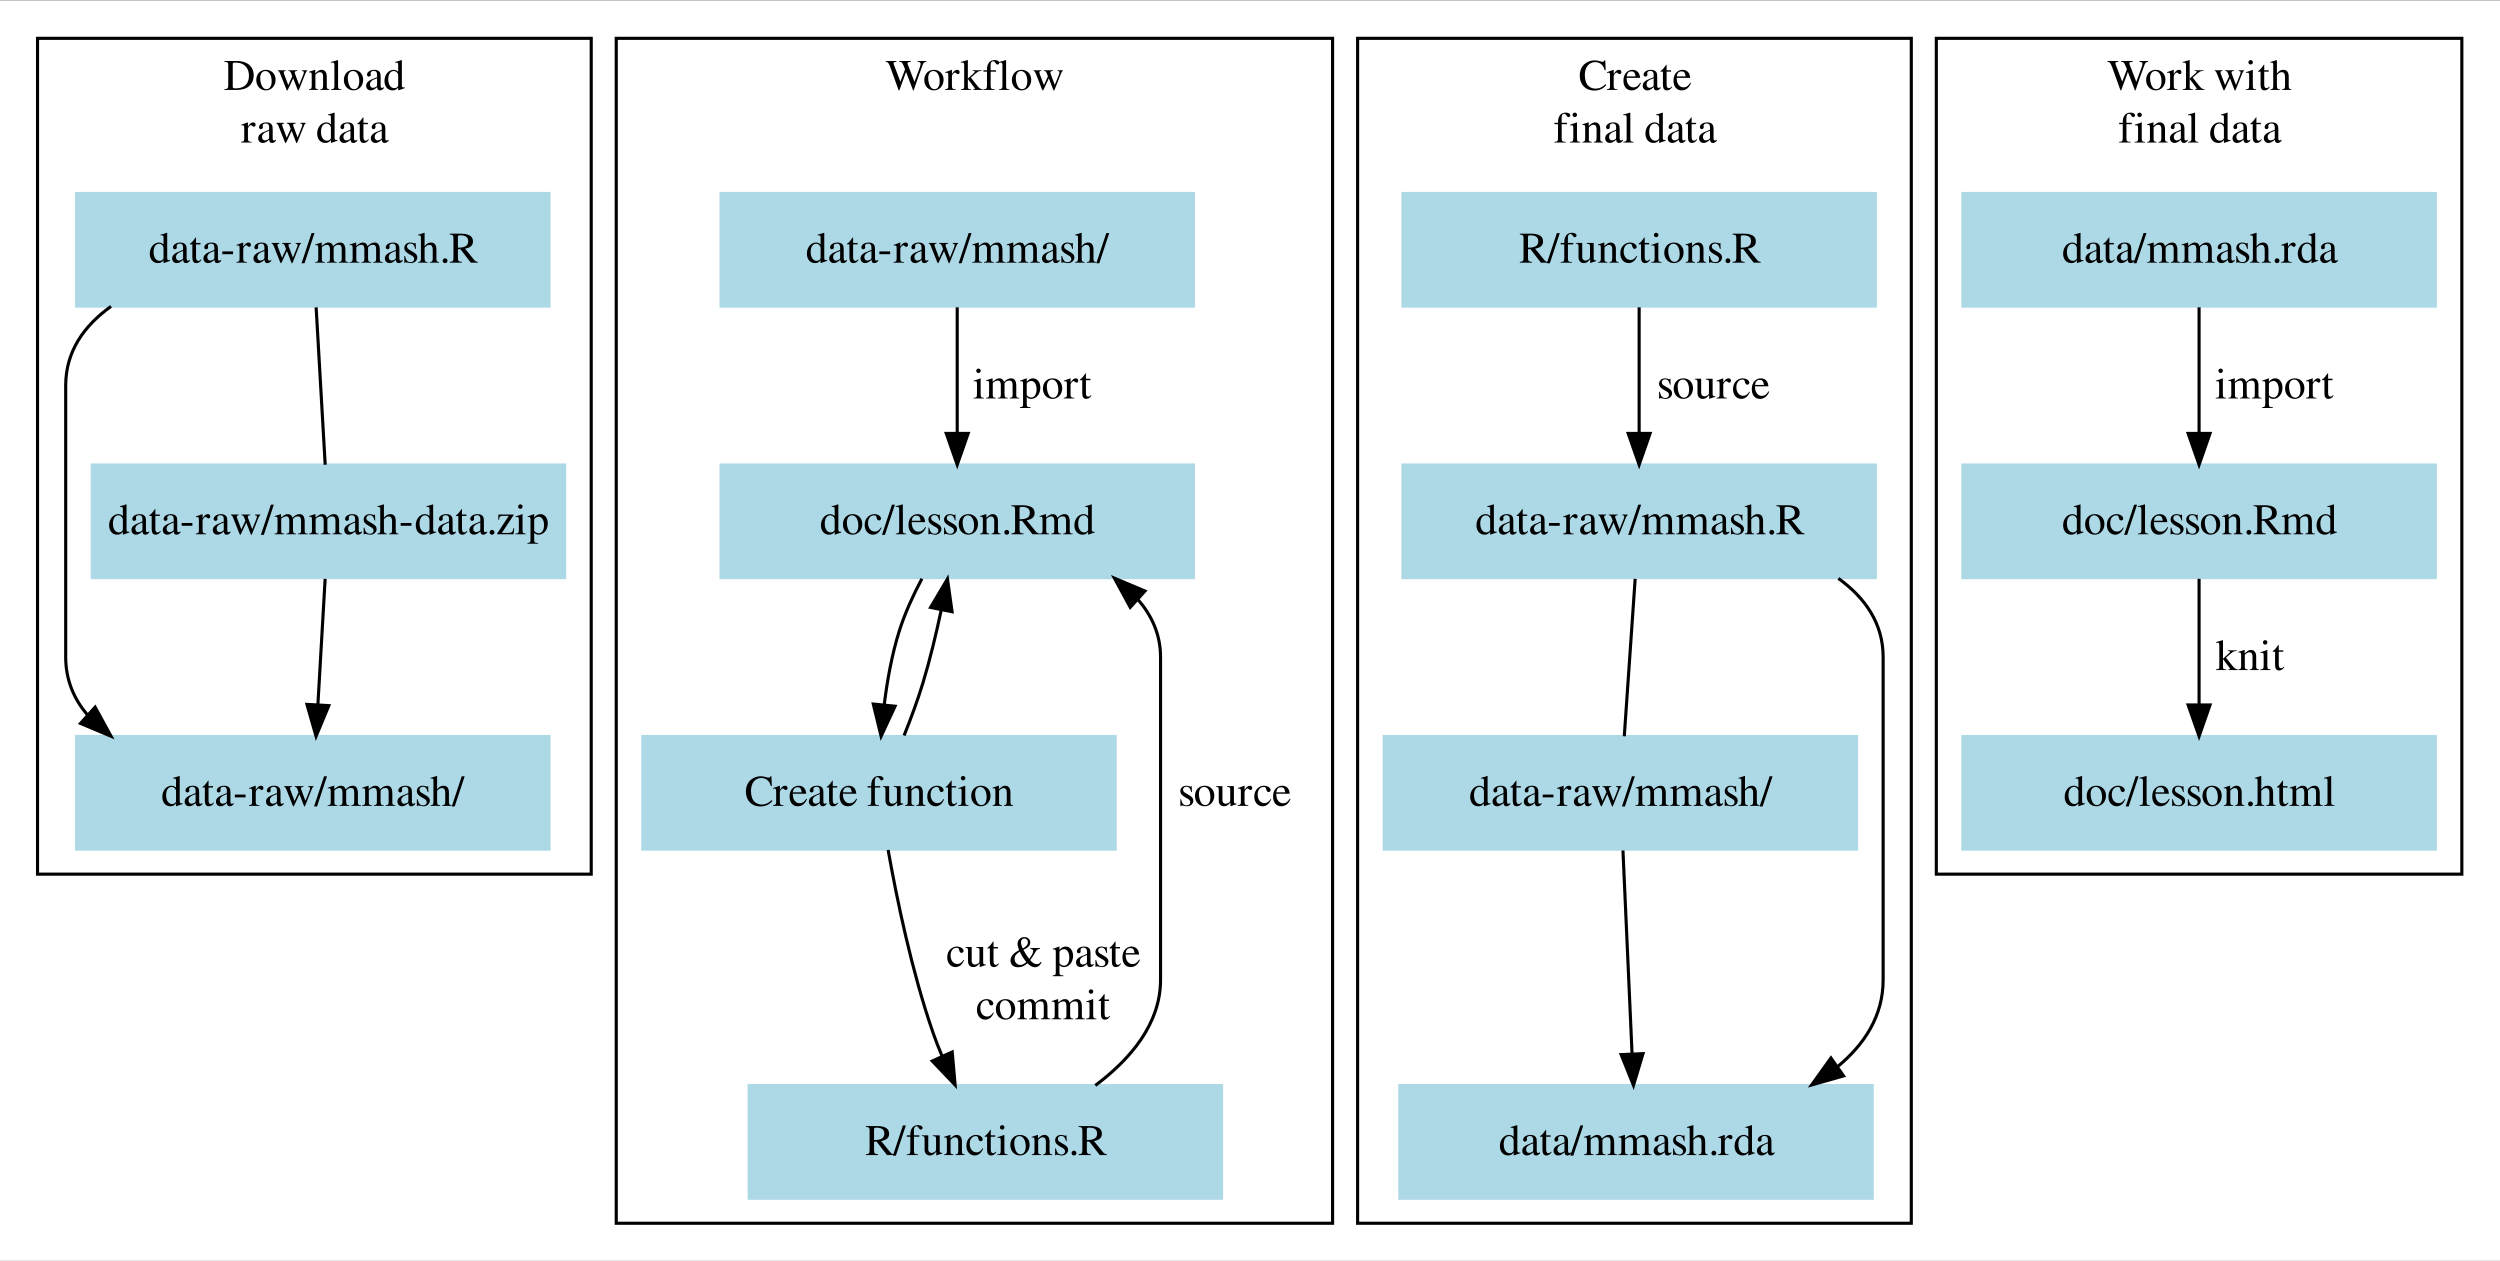 <?xml version="1.0" encoding="UTF-8"?>
<svg xmlns="http://www.w3.org/2000/svg" xmlns:xlink="http://www.w3.org/1999/xlink" width="999pt" height="504pt" viewBox="0 0 999 504" version="1.1">
<rect x="0" y="0" width="999" height="504" fill="#808080" stroke="none"/>
<defs>
<g>
<symbol overflow="visible" id="glyph0-0">
<path style="stroke:none;" d=""/>
</symbol>
<symbol overflow="visible" id="glyph0-1">
<path style="stroke:none;" d="M 0.281 0 L 5.25 0 C 7.281 0 9.125 -0.578 10.203 -1.562 C 11.344 -2.594 11.984 -4.141 11.984 -5.844 C 11.984 -7.422 11.484 -8.781 10.5 -9.75 C 9.312 -10.953 7.406 -11.578 5 -11.578 L 0.281 -11.578 L 0.281 -11.25 C 1.656 -11.125 1.797 -10.984 1.812 -9.672 L 1.812 -1.906 C 1.797 -0.625 1.594 -0.422 0.281 -0.328 Z M 3.609 -10.25 C 3.609 -10.797 3.781 -10.938 4.516 -10.938 C 6.031 -10.938 7.156 -10.656 8 -10.062 C 9.359 -9.125 10.078 -7.609 10.078 -5.719 C 10.078 -3.656 9.359 -2.188 7.938 -1.359 C 7.047 -0.859 6.031 -0.641 4.516 -0.641 C 3.812 -0.641 3.609 -0.812 3.609 -1.359 Z M 3.609 -10.25 "/>
</symbol>
<symbol overflow="visible" id="glyph0-2">
<path style="stroke:none;" d="M 4.375 -8.047 C 2.078 -8.047 0.5 -6.375 0.5 -3.953 C 0.5 -1.578 2.141 0.172 4.344 0.172 C 6.547 0.172 8.219 -1.656 8.219 -4.094 C 8.219 -6.406 6.609 -8.047 4.375 -8.047 Z M 4.141 -7.562 C 5.625 -7.562 6.656 -5.875 6.656 -3.484 C 6.656 -1.484 5.859 -0.312 4.547 -0.312 C 3.875 -0.312 3.219 -0.734 2.859 -1.438 C 2.359 -2.344 2.078 -3.562 2.078 -4.812 C 2.078 -6.469 2.891 -7.562 4.141 -7.562 Z M 4.141 -7.562 "/>
</symbol>
<symbol overflow="visible" id="glyph0-3">
<path style="stroke:none;" d="M 10 -7.875 L 10 -7.609 C 10.594 -7.484 10.766 -7.375 10.766 -7.062 C 10.766 -6.812 10.656 -6.391 10.469 -5.922 L 8.891 -2.031 L 7.422 -5.953 C 7.125 -6.75 7.125 -6.75 7.125 -6.984 C 7.125 -7.375 7.312 -7.484 8.141 -7.609 L 8.141 -7.875 L 4.578 -7.875 L 4.578 -7.609 C 5.234 -7.547 5.438 -7.328 5.797 -6.406 C 5.875 -6.156 6.031 -5.719 6.141 -5.422 L 4.547 -1.938 L 2.812 -6.516 C 2.75 -6.688 2.719 -6.859 2.719 -7.031 C 2.719 -7.406 2.906 -7.547 3.516 -7.609 L 3.516 -7.875 L 0.375 -7.875 L 0.375 -7.609 C 0.766 -7.578 0.906 -7.406 1.297 -6.516 L 3.656 -0.531 C 3.875 0.016 4 0.25 4.109 0.25 C 4.203 0.25 4.344 0.031 4.547 -0.438 L 6.516 -4.641 L 8.109 -0.5 C 8.359 0.156 8.406 0.25 8.516 0.25 C 8.641 0.25 8.734 0.094 9.016 -0.609 L 11.422 -6.672 C 11.75 -7.406 11.797 -7.484 12.141 -7.609 L 12.141 -7.875 Z M 10 -7.875 "/>
</symbol>
<symbol overflow="visible" id="glyph0-4">
<path style="stroke:none;" d="M 0.312 0 L 4.031 0 L 4.031 -0.266 C 3.156 -0.312 2.875 -0.547 2.875 -1.172 L 2.875 -6.094 C 3.703 -6.875 4.094 -7.094 4.672 -7.094 C 5.531 -7.094 5.953 -6.547 5.953 -5.391 L 5.953 -1.734 C 5.922 -0.594 5.703 -0.312 4.844 -0.266 L 4.844 0 L 8.484 0 L 8.484 -0.266 C 7.625 -0.344 7.438 -0.562 7.422 -1.422 L 7.422 -5.422 C 7.422 -7.062 6.656 -8.047 5.359 -8.047 C 4.547 -8.047 4 -7.75 2.812 -6.625 L 2.812 -8.016 L 2.688 -8.047 C 1.781 -7.719 1.188 -7.531 0.281 -7.266 L 0.281 -6.969 C 0.406 -7.016 0.562 -7.031 0.75 -7.031 C 1.25 -7.031 1.406 -6.766 1.406 -5.922 L 1.406 -1.578 C 1.375 -0.547 1.188 -0.312 0.312 -0.266 Z M 0.312 0 "/>
</symbol>
<symbol overflow="visible" id="glyph0-5">
<path style="stroke:none;" d="M 0.375 0 L 4.5 0 L 4.5 -0.266 C 3.391 -0.312 3.203 -0.484 3.188 -1.469 L 3.188 -11.922 L 3.109 -11.953 C 2.219 -11.672 1.578 -11.484 0.328 -11.188 L 0.328 -10.906 L 0.438 -10.906 C 0.625 -10.922 0.844 -10.938 0.984 -10.938 C 1.547 -10.938 1.719 -10.688 1.719 -9.875 L 1.719 -1.516 C 1.703 -0.578 1.453 -0.328 0.375 -0.266 Z M 0.375 0 "/>
</symbol>
<symbol overflow="visible" id="glyph0-6">
<path style="stroke:none;" d="M 7.734 -1.156 C 7.438 -0.906 7.234 -0.828 6.969 -0.828 C 6.562 -0.828 6.438 -1.062 6.438 -1.844 L 6.438 -5.25 C 6.438 -6.156 6.359 -6.672 6.094 -7.094 C 5.703 -7.719 4.953 -8.047 3.922 -8.047 C 2.281 -8.047 0.984 -7.188 0.984 -6.094 C 0.984 -5.688 1.312 -5.344 1.734 -5.344 C 2.156 -5.344 2.516 -5.688 2.516 -6.078 C 2.516 -6.141 2.5 -6.234 2.484 -6.359 C 2.453 -6.516 2.438 -6.656 2.438 -6.766 C 2.438 -7.25 3 -7.625 3.688 -7.625 C 4.547 -7.625 5.016 -7.125 5.016 -6.172 L 5.016 -5.109 C 2.344 -4.047 2.031 -3.891 1.281 -3.219 C 0.891 -2.875 0.641 -2.281 0.641 -1.703 C 0.641 -0.594 1.422 0.172 2.484 0.172 C 3.25 0.172 3.969 -0.188 5.047 -1.109 C 5.125 -0.172 5.438 0.172 6.156 0.172 C 6.75 0.172 7.125 -0.031 7.734 -0.703 Z M 5.016 -2.156 C 5.016 -1.625 4.938 -1.438 4.562 -1.219 C 4.125 -0.984 3.656 -0.844 3.297 -0.844 C 2.672 -0.844 2.188 -1.438 2.188 -2.188 L 2.188 -2.25 C 2.203 -3.312 2.969 -3.969 5.016 -4.688 Z M 5.016 -2.156 "/>
</symbol>
<symbol overflow="visible" id="glyph0-7">
<path style="stroke:none;" d="M 8.594 -1.016 C 8.359 -1 8.266 -1 8.188 -1 C 7.578 -1 7.422 -1.188 7.422 -2 L 7.422 -11.922 L 7.328 -11.953 C 6.516 -11.672 5.922 -11.484 4.766 -11.188 L 4.766 -10.906 C 4.906 -10.922 4.984 -10.922 5.141 -10.922 C 5.797 -10.922 5.953 -10.75 5.953 -10.031 L 5.953 -7.297 C 5.281 -7.859 4.812 -8.047 4.109 -8.047 C 2.094 -8.047 0.469 -6.078 0.469 -3.594 C 0.469 -1.344 1.766 0.172 3.703 0.172 C 4.688 0.172 5.359 -0.172 5.953 -1 L 5.953 0.125 L 6.016 0.172 L 8.594 -0.734 Z M 5.953 -1.781 C 5.953 -1.656 5.828 -1.453 5.656 -1.266 C 5.359 -0.906 4.906 -0.734 4.391 -0.734 C 2.922 -0.734 1.984 -2.141 1.984 -4.312 C 1.984 -6.266 2.828 -7.562 4.172 -7.562 C 5.109 -7.562 5.953 -6.734 5.953 -5.812 Z M 5.953 -1.781 "/>
</symbol>
<symbol overflow="visible" id="glyph0-8">
<path style="stroke:none;" d="M 0.094 0 L 4.281 0 L 4.281 -0.266 C 3.109 -0.297 2.828 -0.547 2.797 -1.578 L 2.797 -5.516 C 2.797 -6.078 3.531 -6.953 4.031 -6.953 C 4.125 -6.953 4.281 -6.859 4.484 -6.688 C 4.75 -6.422 4.953 -6.328 5.188 -6.328 C 5.594 -6.328 5.859 -6.625 5.859 -7.125 C 5.859 -7.703 5.5 -8.047 4.906 -8.047 C 4.172 -8.047 3.672 -7.672 2.797 -6.406 L 2.797 -8.016 L 2.719 -8.047 C 1.734 -7.672 1.109 -7.422 0.125 -7.109 L 0.125 -6.828 C 0.375 -6.875 0.531 -6.891 0.734 -6.891 C 1.172 -6.891 1.328 -6.609 1.328 -5.844 L 1.328 -1.469 C 1.297 -0.562 1.188 -0.453 0.094 -0.266 Z M 0.094 0 "/>
</symbol>
<symbol overflow="visible" id="glyph0-9">
<path style="stroke:none;" d=""/>
</symbol>
<symbol overflow="visible" id="glyph0-10">
<path style="stroke:none;" d="M 4.469 -7.875 L 2.688 -7.875 L 2.688 -9.906 C 2.688 -10.078 2.656 -10.125 2.578 -10.125 C 1.562 -8.656 1.031 -8.062 0.531 -7.766 C 0.328 -7.641 0.234 -7.547 0.234 -7.438 C 0.234 -7.391 0.25 -7.344 0.297 -7.312 L 1.219 -7.312 L 1.219 -2.047 C 1.219 -0.578 1.75 0.172 2.781 0.172 C 3.641 0.172 4.312 -0.25 4.875 -1.156 L 4.656 -1.344 C 4.266 -0.891 3.984 -0.734 3.609 -0.734 C 2.953 -0.734 2.688 -1.203 2.688 -2.312 L 2.688 -7.312 L 4.469 -7.312 Z M 4.469 -7.875 "/>
</symbol>
<symbol overflow="visible" id="glyph0-11">
<path style="stroke:none;" d="M 16.312 -11.578 L 12.844 -11.578 L 12.844 -11.25 C 13.734 -11.172 14.047 -10.969 14.047 -10.5 C 14.047 -10.156 13.953 -9.672 13.766 -9.188 L 11.578 -3.25 L 9.281 -9.219 C 9.156 -9.531 9.094 -9.672 9.062 -9.75 C 8.906 -10.109 8.797 -10.453 8.797 -10.641 C 8.797 -11.062 9.203 -11.234 10.156 -11.25 L 10.156 -11.578 L 5.484 -11.578 L 5.484 -11.25 C 6.469 -11.234 6.656 -11.078 7.25 -9.672 L 7.828 -8.25 L 5.953 -3.312 L 3.438 -9.891 C 3.312 -10.203 3.234 -10.5 3.234 -10.688 C 3.234 -11.078 3.484 -11.188 4.375 -11.25 L 4.375 -11.578 L 0.094 -11.578 L 0.094 -11.25 C 0.984 -11.172 1.25 -10.844 1.891 -9.203 L 5.266 0.188 L 5.531 0.188 L 8.219 -7.203 L 11.031 0.188 L 11.281 0.188 C 12.797 -4.391 12.922 -4.766 14.859 -10.016 C 15.188 -10.922 15.375 -11.078 16.312 -11.25 Z M 16.312 -11.578 "/>
</symbol>
<symbol overflow="visible" id="glyph0-12">
<path style="stroke:none;" d="M 0.125 0 L 4.219 0 L 4.219 -0.266 L 3.875 -0.281 C 3.125 -0.328 2.922 -0.531 2.906 -1.172 L 2.906 -4.391 L 5.359 -1.125 C 5.422 -1.031 5.484 -0.938 5.531 -0.891 C 5.672 -0.719 5.719 -0.609 5.719 -0.531 C 5.719 -0.375 5.562 -0.266 5.359 -0.266 L 5.016 -0.266 L 5.016 0 L 8.844 0 L 8.844 -0.266 C 8.062 -0.312 7.531 -0.641 6.797 -1.547 L 4.109 -4.938 L 4.625 -5.406 C 6.812 -7.375 7.281 -7.641 8.406 -7.609 L 8.406 -7.875 L 4.828 -7.875 L 4.828 -7.625 C 5.516 -7.609 5.703 -7.547 5.703 -7.312 C 5.703 -7.156 5.547 -6.938 5.297 -6.703 L 2.906 -4.562 L 2.906 -11.922 L 2.828 -11.953 C 2.156 -11.75 1.641 -11.578 0.641 -11.328 L 0.125 -11.188 L 0.125 -10.906 C 0.344 -10.922 0.5 -10.938 0.688 -10.938 C 1.281 -10.938 1.438 -10.703 1.438 -9.875 L 1.438 -1.438 C 1.422 -0.5 1.359 -0.453 0.125 -0.266 Z M 0.125 0 "/>
</symbol>
<symbol overflow="visible" id="glyph0-13">
<path style="stroke:none;" d="M 5.406 -7.875 L 3.25 -7.875 L 3.25 -9.906 C 3.25 -10.938 3.594 -11.469 4.25 -11.469 C 4.641 -11.469 4.859 -11.281 5.188 -10.781 C 5.453 -10.328 5.672 -10.156 5.969 -10.156 C 6.391 -10.156 6.703 -10.469 6.703 -10.875 C 6.703 -11.5 5.938 -11.953 4.875 -11.953 C 3.781 -11.953 2.875 -11.484 2.422 -10.688 C 1.953 -9.906 1.812 -9.281 1.797 -7.875 L 0.375 -7.875 L 0.375 -7.312 L 1.797 -7.312 L 1.797 -1.812 C 1.766 -0.5 1.594 -0.312 0.344 -0.266 L 0.344 0 L 4.906 0 L 4.906 -0.266 C 3.469 -0.312 3.266 -0.5 3.266 -1.812 L 3.266 -7.312 L 5.406 -7.312 Z M 5.406 -7.875 "/>
</symbol>
<symbol overflow="visible" id="glyph0-14">
<path style="stroke:none;" d="M 10.844 -7.891 L 10.688 -11.828 L 10.328 -11.828 C 10.219 -11.469 9.938 -11.25 9.594 -11.25 C 9.438 -11.25 9.172 -11.312 8.906 -11.391 C 8.047 -11.688 7.172 -11.828 6.359 -11.828 C 4.922 -11.828 3.469 -11.281 2.375 -10.328 C 1.156 -9.234 0.484 -7.625 0.484 -5.703 C 0.484 -2.141 2.812 0.25 6.297 0.25 C 8.281 0.25 10.031 -0.562 11.078 -1.984 L 10.766 -2.297 C 9.484 -1.047 8.312 -0.531 6.859 -0.531 C 5.75 -0.531 4.781 -0.875 4.031 -1.547 C 3.062 -2.391 2.516 -3.969 2.516 -5.938 C 2.516 -9.094 4.141 -11.125 6.688 -11.125 C 7.688 -11.125 8.594 -10.766 9.297 -10.078 C 9.859 -9.516 10.109 -9.031 10.453 -7.891 Z M 10.844 -7.891 "/>
</symbol>
<symbol overflow="visible" id="glyph0-15">
<path style="stroke:none;" d="M 7.141 -2.875 C 6.297 -1.547 5.547 -1.031 4.422 -1.031 C 3.438 -1.031 2.672 -1.547 2.172 -2.531 C 1.859 -3.203 1.734 -3.766 1.703 -4.844 L 7.094 -4.844 C 6.953 -5.984 6.766 -6.5 6.328 -7.047 C 5.812 -7.688 5 -8.047 4.094 -8.047 C 3.219 -8.047 2.391 -7.734 1.734 -7.141 C 0.906 -6.422 0.438 -5.188 0.438 -3.75 C 0.438 -1.328 1.703 0.172 3.703 0.172 C 5.375 0.172 6.688 -0.859 7.422 -2.75 Z M 1.734 -5.406 C 1.922 -6.766 2.516 -7.422 3.594 -7.422 C 4.656 -7.422 5.078 -6.938 5.297 -5.406 Z M 1.734 -5.406 "/>
</symbol>
<symbol overflow="visible" id="glyph0-16">
<path style="stroke:none;" d="M 0.281 0 L 4.422 0 L 4.422 -0.266 C 3.266 -0.344 3.156 -0.5 3.125 -1.781 L 3.125 -8 L 3.062 -8.047 L 0.344 -7.094 L 0.344 -6.828 L 0.484 -6.844 C 0.703 -6.875 0.906 -6.891 1.078 -6.891 C 1.5 -6.891 1.656 -6.609 1.656 -5.844 L 1.656 -1.781 C 1.625 -0.484 1.469 -0.312 0.281 -0.266 Z M 2.234 -11.953 C 1.766 -11.953 1.359 -11.547 1.359 -11.062 C 1.359 -10.547 1.75 -10.172 2.234 -10.172 C 2.766 -10.172 3.156 -10.547 3.156 -11.062 C 3.156 -11.562 2.75 -11.953 2.234 -11.953 Z M 2.234 -11.953 "/>
</symbol>
<symbol overflow="visible" id="glyph0-17">
<path style="stroke:none;" d="M 8.516 -0.266 C 7.578 -0.422 7.484 -0.547 7.469 -1.781 L 7.469 -5.266 C 7.469 -7.109 6.75 -8.047 5.312 -8.047 C 4.281 -8.047 3.547 -7.625 2.75 -6.578 L 2.75 -11.906 L 2.656 -11.953 C 2.047 -11.75 1.609 -11.609 0.641 -11.328 L 0.172 -11.188 L 0.172 -10.906 C 0.25 -10.922 0.281 -10.922 0.391 -10.922 C 1.141 -10.922 1.281 -10.781 1.281 -10.031 L 1.281 -1.781 C 1.25 -0.531 1.156 -0.391 0.156 -0.266 L 0.156 0 L 3.938 0 L 3.938 -0.266 C 2.922 -0.344 2.781 -0.547 2.75 -1.781 L 2.75 -6 C 3.484 -6.812 4 -7.109 4.703 -7.109 C 5.562 -7.109 6 -6.469 6 -5.25 L 6 -1.781 C 5.969 -0.547 5.812 -0.344 4.812 -0.266 L 4.812 0 L 8.516 0 Z M 8.516 -0.266 "/>
</symbol>
<symbol overflow="visible" id="glyph0-18">
<path style="stroke:none;" d="M 0.688 -4.5 L 0.688 -3.391 L 4.984 -3.391 L 4.984 -4.5 Z M 0.688 -4.5 "/>
</symbol>
<symbol overflow="visible" id="glyph0-19">
<path style="stroke:none;" d="M 5.016 -11.828 L 3.844 -11.828 L -0.156 0.25 L 1.031 0.25 Z M 5.016 -11.828 "/>
</symbol>
<symbol overflow="visible" id="glyph0-20">
<path style="stroke:none;" d="M 0.281 0 L 4.172 0 L 4.172 -0.266 C 3.266 -0.281 3 -0.469 2.969 -1.172 L 2.969 -6.109 C 2.969 -6.141 3.109 -6.312 3.234 -6.438 C 3.672 -6.844 4.422 -7.141 5.047 -7.141 C 5.812 -7.141 6.188 -6.531 6.188 -5.297 L 6.188 -1.5 C 6.156 -0.5 5.984 -0.312 5 -0.266 L 5 0 L 8.922 0 L 8.922 -0.266 C 7.938 -0.266 7.703 -0.547 7.672 -1.656 L 7.672 -6.078 C 8.188 -6.828 8.75 -7.141 9.578 -7.141 C 10.562 -7.141 10.891 -6.672 10.891 -5.219 L 10.891 -1.516 C 10.844 -0.484 10.75 -0.375 9.734 -0.266 L 9.734 0 L 13.562 0 L 13.562 -0.266 L 13.109 -0.297 C 12.547 -0.391 12.359 -0.641 12.359 -1.328 L 12.359 -4.938 C 12.359 -7 11.672 -8.047 10.328 -8.047 C 9.312 -8.047 8.422 -7.594 7.469 -6.578 C 7.156 -7.578 6.562 -8.047 5.625 -8.047 C 4.828 -8.047 4.359 -7.828 2.906 -6.703 L 2.906 -8.016 L 2.781 -8.047 C 1.859 -7.719 1.266 -7.531 0.328 -7.266 L 0.328 -6.969 C 0.547 -7.016 0.703 -7.031 0.891 -7.031 C 1.344 -7.031 1.5 -6.75 1.5 -5.922 L 1.5 -1.484 C 1.469 -0.5 1.25 -0.266 0.281 -0.266 Z M 0.281 0 "/>
</symbol>
<symbol overflow="visible" id="glyph0-21">
<path style="stroke:none;" d="M 5.516 -5.5 L 5.438 -7.891 L 5.25 -7.891 C 5.156 -7.75 5.078 -7.703 4.969 -7.703 C 4.859 -7.703 4.688 -7.734 4.5 -7.828 C 4.094 -7.969 3.688 -8.047 3.266 -8.047 C 1.891 -8.047 0.891 -7.141 0.891 -5.875 C 0.891 -4.906 1.453 -4.203 2.938 -3.359 L 3.953 -2.781 C 4.562 -2.438 4.859 -2.016 4.859 -1.469 C 4.859 -0.703 4.312 -0.203 3.406 -0.203 C 2.203 -0.203 1.594 -0.875 1.188 -2.656 L 0.906 -2.656 L 0.906 0.062 L 1.141 0.062 C 1.266 -0.109 1.328 -0.141 1.547 -0.141 C 1.734 -0.141 1.938 -0.109 2.344 0 C 2.812 0.109 3.266 0.172 3.625 0.172 C 4.984 0.172 6.094 -0.844 6.094 -2.062 C 6.094 -2.938 5.672 -3.516 4.625 -4.141 L 2.734 -5.266 C 2.234 -5.562 1.984 -5.984 1.984 -6.453 C 1.984 -7.172 2.516 -7.641 3.328 -7.641 C 4.328 -7.641 4.844 -7.062 5.25 -5.5 Z M 5.516 -5.5 "/>
</symbol>
<symbol overflow="visible" id="glyph0-22">
<path style="stroke:none;" d="M 6.969 -2.734 C 6.125 -1.5 5.5 -1.078 4.5 -1.078 C 2.891 -1.078 1.781 -2.484 1.781 -4.5 C 1.781 -6.312 2.75 -7.547 4.172 -7.547 C 4.797 -7.547 5.016 -7.375 5.203 -6.703 L 5.297 -6.312 C 5.438 -5.812 5.75 -5.516 6.141 -5.516 C 6.594 -5.516 6.969 -5.844 6.969 -6.25 C 6.969 -7.234 5.734 -8.047 4.266 -8.047 C 3.406 -8.047 2.516 -7.703 1.797 -7.062 C 0.922 -6.297 0.438 -5.109 0.438 -3.703 C 0.438 -1.453 1.812 0.172 3.766 0.172 C 4.547 0.172 5.25 -0.109 5.875 -0.641 C 6.359 -1.047 6.688 -1.547 7.203 -2.578 Z M 6.969 -2.734 "/>
</symbol>
<symbol overflow="visible" id="glyph0-23">
<path style="stroke:none;" d="M 2.188 -1.75 C 1.656 -1.75 1.219 -1.312 1.219 -0.75 C 1.219 -0.25 1.656 0.188 2.172 0.188 C 2.719 0.188 3.172 -0.234 3.172 -0.75 C 3.172 -1.297 2.719 -1.75 2.188 -1.75 Z M 2.188 -1.75 "/>
</symbol>
<symbol overflow="visible" id="glyph0-24">
<path style="stroke:none;" d="M 11.531 -0.328 C 10.875 -0.391 10.516 -0.562 10.016 -1.156 L 6.406 -5.578 C 8.625 -6.016 9.578 -6.891 9.578 -8.5 C 9.578 -9.25 9.344 -9.906 8.891 -10.406 C 8.219 -11.125 6.75 -11.578 5.125 -11.578 L 0.297 -11.578 L 0.297 -11.25 C 1.594 -11.109 1.766 -10.953 1.781 -9.672 L 1.781 -2.094 C 1.766 -0.609 1.609 -0.438 0.297 -0.328 L 0.297 0 L 5.141 0 L 5.141 -0.328 C 3.797 -0.422 3.594 -0.625 3.562 -1.906 L 3.562 -5.359 L 4.547 -5.391 L 8.719 0 L 11.531 0 Z M 3.562 -10.312 C 3.562 -10.797 3.766 -10.938 4.469 -10.938 C 6.656 -10.938 7.672 -10.188 7.672 -8.547 C 7.672 -7.672 7.297 -6.938 6.672 -6.594 C 5.859 -6.141 5.25 -6.031 3.562 -6 Z M 3.562 -10.312 "/>
</symbol>
<symbol overflow="visible" id="glyph0-25">
<path style="stroke:none;" d="M 0.094 3.797 L 4.328 3.797 L 4.328 3.484 C 3.016 3.469 2.797 3.297 2.781 2.172 L 2.781 -0.578 C 3.406 0 3.812 0.172 4.547 0.172 C 6.625 0.172 8.219 -1.781 8.219 -4.328 C 8.219 -6.5 7 -8.047 5.297 -8.047 C 4.328 -8.047 3.547 -7.625 2.781 -6.672 L 2.781 -8.016 L 2.672 -8.047 C 1.734 -7.688 1.125 -7.453 0.156 -7.156 L 0.156 -6.875 C 0.312 -6.891 0.422 -6.891 0.594 -6.891 C 1.188 -6.891 1.312 -6.719 1.312 -5.891 L 1.312 2.297 C 1.312 3.219 1.125 3.391 0.094 3.5 Z M 2.781 -5.844 C 2.781 -6.375 3.766 -7 4.562 -7 C 5.859 -7 6.719 -5.672 6.719 -3.625 C 6.719 -1.703 5.859 -0.391 4.609 -0.391 C 3.781 -0.391 2.781 -1.016 2.781 -1.547 Z M 2.781 -5.844 "/>
</symbol>
<symbol overflow="visible" id="glyph0-26">
<path style="stroke:none;" d="M 7.312 -2.359 L 7 -2.438 C 6.688 -0.781 6.438 -0.578 4.766 -0.531 L 2.344 -0.531 L 7.047 -7.609 L 7.047 -7.875 L 0.984 -7.875 L 0.922 -5.812 L 1.25 -5.812 C 1.375 -7.047 1.625 -7.312 2.719 -7.344 L 5.125 -7.344 L 0.469 -0.266 L 0.469 0 L 7.062 0 Z M 7.312 -2.359 "/>
</symbol>
<symbol overflow="visible" id="glyph0-27">
<path style="stroke:none;" d="M 8.375 -0.875 L 8.297 -0.875 C 7.438 -0.906 7.312 -1.047 7.297 -1.875 L 7.297 -7.875 L 4.531 -7.875 L 4.531 -7.578 C 5.625 -7.531 5.828 -7.344 5.828 -6.469 L 5.828 -2.359 C 5.828 -1.875 5.734 -1.625 5.5 -1.438 C 5.016 -1.047 4.484 -0.844 3.953 -0.844 C 3.266 -0.844 2.719 -1.438 2.719 -2.172 L 2.719 -7.875 L 0.156 -7.875 L 0.156 -7.625 C 0.984 -7.594 1.219 -7.344 1.25 -6.516 L 1.25 -2.094 C 1.25 -0.719 2.078 0.172 3.359 0.172 C 4 0.172 4.688 -0.109 5.156 -0.578 L 5.922 -1.328 L 5.922 0.125 L 5.984 0.156 C 6.859 -0.188 7.484 -0.391 8.375 -0.625 Z M 8.375 -0.875 "/>
</symbol>
<symbol overflow="visible" id="glyph0-28">
<path style="stroke:none;" d="M 12.438 -7.453 L 8.656 -7.453 L 8.656 -7.094 C 9.531 -7 9.781 -6.828 9.781 -6.297 C 9.781 -5.531 9.328 -4.625 8.188 -3.109 C 7.234 -4.328 6.656 -5.219 5.875 -6.719 C 7.875 -7.672 8.594 -8.453 8.594 -9.719 C 8.594 -10.953 7.609 -11.828 6.234 -11.828 C 4.719 -11.828 3.531 -10.641 3.531 -9.141 C 3.531 -8.469 3.672 -7.906 4.141 -6.594 L 3.484 -6.219 C 1.625 -5.141 0.734 -3.906 0.734 -2.438 C 0.734 -0.766 1.859 0.234 3.734 0.234 C 5.141 0.234 6.188 -0.203 7.5 -1.359 C 8.609 -0.234 9.469 0.234 10.484 0.234 C 11.609 0.234 12.594 -0.5 13.125 -1.75 L 12.859 -1.938 C 12.297 -1.25 11.922 -1.016 11.281 -1.016 C 10.312 -1.016 9.422 -1.562 8.594 -2.625 C 9.359 -3.656 9.797 -4.312 10.344 -5.25 L 10.797 -6.062 C 11.219 -6.766 11.562 -6.984 12.438 -7.094 Z M 5.625 -7.281 C 5.094 -8.375 4.922 -9.047 4.922 -9.828 C 4.922 -10.672 5.453 -11.266 6.266 -11.266 C 7.062 -11.266 7.672 -10.641 7.672 -9.781 C 7.672 -8.812 7 -8.016 5.625 -7.281 Z M 4.406 -6 C 5.453 -4 6.078 -3.047 7.062 -1.812 C 6.016 -1 5.359 -0.688 4.609 -0.688 C 3.359 -0.688 2.344 -1.781 2.344 -3.156 C 2.344 -4.266 2.891 -5.016 4.406 -6 Z M 4.406 -6 "/>
</symbol>
</g>
</defs>
<g id="surface16">
<path style=" stroke:none;fill-rule:nonzero;fill:rgb(100%,100%,100%);fill-opacity:1;" d="M 0 503.812 L 0 0.188 L 999 0.188 L 999 503.812 Z M 0 503.812 "/>
<path style="fill:none;stroke-width:1;stroke-linecap:butt;stroke-linejoin:miter;stroke:rgb(0%,0%,0%);stroke-opacity:1;stroke-miterlimit:4;" d="M 8 -119.601 L 8 -386.799 L 185 -386.799 L 185 -119.601 Z M 8 -119.601 " transform="matrix(1.25,0,0,1.25,5.001,498.812)"/>
<g style="fill:rgb(0%,0%,0%);fill-opacity:1;">
  <use xlink:href="#glyph0-1" x="89.398" y="35.947"/>
  <use xlink:href="#glyph0-2" x="101.902" y="35.947"/>
  <use xlink:href="#glyph0-3" x="110.654" y="35.947"/>
  <use xlink:href="#glyph0-4" x="123.157" y="35.947"/>
  <use xlink:href="#glyph0-5" x="131.909" y="35.947"/>
  <use xlink:href="#glyph0-2" x="136.91" y="35.947"/>
  <use xlink:href="#glyph0-6" x="145.663" y="35.947"/>
  <use xlink:href="#glyph0-7" x="153.164" y="35.947"/>
</g>
<g style="fill:rgb(0%,0%,0%);fill-opacity:1;">
  <use xlink:href="#glyph0-8" x="96.273" y="56.951"/>
  <use xlink:href="#glyph0-6" x="102.525" y="56.951"/>
  <use xlink:href="#glyph0-3" x="110.027" y="56.951"/>
  <use xlink:href="#glyph0-9" x="122.53" y="56.951"/>
  <use xlink:href="#glyph0-7" x="126.281" y="56.951"/>
  <use xlink:href="#glyph0-6" x="135.033" y="56.951"/>
  <use xlink:href="#glyph0-10" x="142.535" y="56.951"/>
  <use xlink:href="#glyph0-6" x="147.536" y="56.951"/>
</g>
<path style="fill:none;stroke-width:1;stroke-linecap:butt;stroke-linejoin:miter;stroke:rgb(0%,0%,0%);stroke-opacity:1;stroke-miterlimit:4;" d="M 193.001 -8.001 L 193.001 -386.799 L 422 -386.799 L 422 -8.001 Z M 193.001 -8.001 " transform="matrix(1.25,0,0,1.25,5.001,498.812)"/>
<g style="fill:rgb(0%,0%,0%);fill-opacity:1;">
  <use xlink:href="#glyph0-11" x="353.84" y="35.947"/>
  <use xlink:href="#glyph0-2" x="368.844" y="35.947"/>
  <use xlink:href="#glyph0-8" x="377.596" y="35.947"/>
  <use xlink:href="#glyph0-12" x="383.847" y="35.947"/>
  <use xlink:href="#glyph0-13" x="392.6" y="35.947"/>
  <use xlink:href="#glyph0-5" x="398.851" y="35.947"/>
  <use xlink:href="#glyph0-2" x="403.852" y="35.947"/>
  <use xlink:href="#glyph0-3" x="412.605" y="35.947"/>
</g>
<path style="fill:none;stroke-width:1;stroke-linecap:butt;stroke-linejoin:miter;stroke:rgb(0%,0%,0%);stroke-opacity:1;stroke-miterlimit:4;" d="M 430.001 -8.001 L 430.001 -386.799 L 607 -386.799 L 607 -8.001 Z M 430.001 -8.001 " transform="matrix(1.25,0,0,1.25,5.001,498.812)"/>
<g style="fill:rgb(0%,0%,0%);fill-opacity:1;">
  <use xlink:href="#glyph0-14" x="630.781" y="35.947"/>
  <use xlink:href="#glyph0-8" x="642.034" y="35.947"/>
  <use xlink:href="#glyph0-15" x="648.286" y="35.947"/>
  <use xlink:href="#glyph0-6" x="655.788" y="35.947"/>
  <use xlink:href="#glyph0-10" x="663.289" y="35.947"/>
  <use xlink:href="#glyph0-15" x="668.291" y="35.947"/>
</g>
<g style="fill:rgb(0%,0%,0%);fill-opacity:1;">
  <use xlink:href="#glyph0-13" x="620.781" y="56.951"/>
  <use xlink:href="#glyph0-16" x="627.033" y="56.951"/>
  <use xlink:href="#glyph0-4" x="632.034" y="56.951"/>
  <use xlink:href="#glyph0-6" x="640.786" y="56.951"/>
  <use xlink:href="#glyph0-5" x="648.288" y="56.951"/>
  <use xlink:href="#glyph0-9" x="653.289" y="56.951"/>
  <use xlink:href="#glyph0-7" x="657.04" y="56.951"/>
  <use xlink:href="#glyph0-6" x="665.793" y="56.951"/>
  <use xlink:href="#glyph0-10" x="673.294" y="56.951"/>
  <use xlink:href="#glyph0-6" x="678.296" y="56.951"/>
</g>
<path style="fill:none;stroke-width:1;stroke-linecap:butt;stroke-linejoin:miter;stroke:rgb(0%,0%,0%);stroke-opacity:1;stroke-miterlimit:4;" d="M 615.001 -119.601 L 615.001 -386.799 L 783 -386.799 L 783 -119.601 Z M 615.001 -119.601 " transform="matrix(1.25,0,0,1.25,5.001,498.812)"/>
<g style="fill:rgb(0%,0%,0%);fill-opacity:1;">
  <use xlink:href="#glyph0-11" x="842.086" y="35.947"/>
  <use xlink:href="#glyph0-2" x="857.09" y="35.947"/>
  <use xlink:href="#glyph0-8" x="865.842" y="35.947"/>
  <use xlink:href="#glyph0-12" x="872.093" y="35.947"/>
  <use xlink:href="#glyph0-9" x="880.846" y="35.947"/>
  <use xlink:href="#glyph0-3" x="884.597" y="35.947"/>
  <use xlink:href="#glyph0-16" x="897.1" y="35.947"/>
  <use xlink:href="#glyph0-10" x="902.101" y="35.947"/>
  <use xlink:href="#glyph0-17" x="907.102" y="35.947"/>
</g>
<g style="fill:rgb(0%,0%,0%);fill-opacity:1;">
  <use xlink:href="#glyph0-13" x="846.461" y="56.951"/>
  <use xlink:href="#glyph0-16" x="852.713" y="56.951"/>
  <use xlink:href="#glyph0-4" x="857.714" y="56.951"/>
  <use xlink:href="#glyph0-6" x="866.466" y="56.951"/>
  <use xlink:href="#glyph0-5" x="873.968" y="56.951"/>
  <use xlink:href="#glyph0-9" x="878.969" y="56.951"/>
  <use xlink:href="#glyph0-7" x="882.72" y="56.951"/>
  <use xlink:href="#glyph0-6" x="891.472" y="56.951"/>
  <use xlink:href="#glyph0-10" x="898.974" y="56.951"/>
  <use xlink:href="#glyph0-6" x="903.975" y="56.951"/>
</g>
<path style="fill-rule:nonzero;fill:rgb(67.843%,84.706%,90.196%);fill-opacity:1;stroke-width:1;stroke-linecap:butt;stroke-linejoin:miter;stroke:rgb(67.843%,84.706%,90.196%);stroke-opacity:1;stroke-miterlimit:4;" d="M 171.5 -163.599 L 20.5 -163.599 L 20.5 -127.599 L 171.5 -127.599 Z M 171.5 -163.599 " transform="matrix(1.25,0,0,1.25,5.001,498.812)"/>
<g style="fill:rgb(0%,0%,0%);fill-opacity:1;">
  <use xlink:href="#glyph0-7" x="64.391" y="322.017"/>
  <use xlink:href="#glyph0-6" x="73.143" y="322.017"/>
  <use xlink:href="#glyph0-10" x="80.645" y="322.017"/>
  <use xlink:href="#glyph0-6" x="85.646" y="322.017"/>
  <use xlink:href="#glyph0-18" x="93.148" y="322.017"/>
  <use xlink:href="#glyph0-8" x="99.399" y="322.017"/>
  <use xlink:href="#glyph0-6" x="105.651" y="322.017"/>
  <use xlink:href="#glyph0-3" x="113.153" y="322.017"/>
  <use xlink:href="#glyph0-19" x="125.656" y="322.017"/>
  <use xlink:href="#glyph0-20" x="130.657" y="322.017"/>
  <use xlink:href="#glyph0-20" x="144.411" y="322.017"/>
  <use xlink:href="#glyph0-6" x="158.164" y="322.017"/>
  <use xlink:href="#glyph0-21" x="165.666" y="322.017"/>
  <use xlink:href="#glyph0-17" x="171.918" y="322.017"/>
  <use xlink:href="#glyph0-19" x="180.67" y="322.017"/>
</g>
<path style="fill-rule:nonzero;fill:rgb(67.843%,84.706%,90.196%);fill-opacity:1;stroke-width:1;stroke-linecap:butt;stroke-linejoin:miter;stroke:rgb(67.843%,84.706%,90.196%);stroke-opacity:1;stroke-miterlimit:4;" d="M 377.501 -337.199 L 226.499 -337.199 L 226.499 -301.199 L 377.501 -301.199 Z M 377.501 -337.199 " transform="matrix(1.25,0,0,1.25,5.001,498.812)"/>
<g style="fill:rgb(0%,0%,0%);fill-opacity:1;">
  <use xlink:href="#glyph0-7" x="321.957" y="104.963"/>
  <use xlink:href="#glyph0-6" x="330.709" y="104.963"/>
  <use xlink:href="#glyph0-10" x="338.211" y="104.963"/>
  <use xlink:href="#glyph0-6" x="343.212" y="104.963"/>
  <use xlink:href="#glyph0-18" x="350.714" y="104.963"/>
  <use xlink:href="#glyph0-8" x="356.966" y="104.963"/>
  <use xlink:href="#glyph0-6" x="363.217" y="104.963"/>
  <use xlink:href="#glyph0-3" x="370.719" y="104.963"/>
  <use xlink:href="#glyph0-19" x="383.222" y="104.963"/>
  <use xlink:href="#glyph0-20" x="388.224" y="104.963"/>
  <use xlink:href="#glyph0-20" x="401.977" y="104.963"/>
  <use xlink:href="#glyph0-6" x="415.73" y="104.963"/>
  <use xlink:href="#glyph0-21" x="423.232" y="104.963"/>
  <use xlink:href="#glyph0-17" x="429.484" y="104.963"/>
  <use xlink:href="#glyph0-19" x="438.236" y="104.963"/>
</g>
<path style="fill-rule:nonzero;fill:rgb(67.843%,84.706%,90.196%);fill-opacity:1;stroke-width:1;stroke-linecap:butt;stroke-linejoin:miter;stroke:rgb(67.843%,84.706%,90.196%);stroke-opacity:1;stroke-miterlimit:4;" d="M 377.501 -250.399 L 226.499 -250.399 L 226.499 -214.399 L 377.501 -214.399 Z M 377.501 -250.399 " transform="matrix(1.25,0,0,1.25,5.001,498.812)"/>
<g style="fill:rgb(0%,0%,0%);fill-opacity:1;">
  <use xlink:href="#glyph0-7" x="327.582" y="213.49"/>
  <use xlink:href="#glyph0-2" x="336.334" y="213.49"/>
  <use xlink:href="#glyph0-22" x="345.086" y="213.49"/>
  <use xlink:href="#glyph0-19" x="352.588" y="213.49"/>
  <use xlink:href="#glyph0-5" x="357.59" y="213.49"/>
  <use xlink:href="#glyph0-15" x="362.591" y="213.49"/>
  <use xlink:href="#glyph0-21" x="370.093" y="213.49"/>
  <use xlink:href="#glyph0-21" x="376.344" y="213.49"/>
  <use xlink:href="#glyph0-2" x="382.596" y="213.49"/>
  <use xlink:href="#glyph0-4" x="391.348" y="213.49"/>
  <use xlink:href="#glyph0-23" x="400.1" y="213.49"/>
  <use xlink:href="#glyph0-24" x="403.851" y="213.49"/>
  <use xlink:href="#glyph0-20" x="415.104" y="213.49"/>
  <use xlink:href="#glyph0-7" x="428.857" y="213.49"/>
</g>
<path style="fill:none;stroke-width:1;stroke-linecap:butt;stroke-linejoin:miter;stroke:rgb(0%,0%,0%);stroke-opacity:1;stroke-miterlimit:4;" d="M 302.002 -300.793 C 302.002 -289.09 302.002 -273.712 302.002 -260.503 " transform="matrix(1.25,0,0,1.25,5.001,498.812)"/>
<path style="fill-rule:nonzero;fill:rgb(0%,0%,0%);fill-opacity:1;stroke-width:1;stroke-linecap:butt;stroke-linejoin:miter;stroke:rgb(0%,0%,0%);stroke-opacity:1;stroke-miterlimit:4;" d="M 305.501 -260.484 L 302.002 -250.484 L 298.499 -260.484 Z M 305.501 -260.484 " transform="matrix(1.25,0,0,1.25,5.001,498.812)"/>
<g style="fill:rgb(0%,0%,0%);fill-opacity:1;">
  <use xlink:href="#glyph0-16" x="388.742" y="159.228"/>
  <use xlink:href="#glyph0-20" x="393.743" y="159.228"/>
  <use xlink:href="#glyph0-25" x="407.497" y="159.228"/>
  <use xlink:href="#glyph0-2" x="416.249" y="159.228"/>
  <use xlink:href="#glyph0-8" x="425.001" y="159.228"/>
  <use xlink:href="#glyph0-10" x="431.253" y="159.228"/>
</g>
<path style="fill-rule:nonzero;fill:rgb(67.843%,84.706%,90.196%);fill-opacity:1;stroke-width:1;stroke-linecap:butt;stroke-linejoin:miter;stroke:rgb(67.843%,84.706%,90.196%);stroke-opacity:1;stroke-miterlimit:4;" d="M 589.501 -163.599 L 438.499 -163.599 L 438.499 -127.599 L 589.501 -127.599 Z M 589.501 -163.599 " transform="matrix(1.25,0,0,1.25,5.001,498.812)"/>
<g style="fill:rgb(0%,0%,0%);fill-opacity:1;">
  <use xlink:href="#glyph0-7" x="587.023" y="322.017"/>
  <use xlink:href="#glyph0-6" x="595.776" y="322.017"/>
  <use xlink:href="#glyph0-10" x="603.278" y="322.017"/>
  <use xlink:href="#glyph0-6" x="608.279" y="322.017"/>
  <use xlink:href="#glyph0-18" x="615.781" y="322.017"/>
  <use xlink:href="#glyph0-8" x="622.032" y="322.017"/>
  <use xlink:href="#glyph0-6" x="628.284" y="322.017"/>
  <use xlink:href="#glyph0-3" x="635.786" y="322.017"/>
  <use xlink:href="#glyph0-19" x="648.289" y="322.017"/>
  <use xlink:href="#glyph0-20" x="653.29" y="322.017"/>
  <use xlink:href="#glyph0-20" x="667.043" y="322.017"/>
  <use xlink:href="#glyph0-6" x="680.797" y="322.017"/>
  <use xlink:href="#glyph0-21" x="688.299" y="322.017"/>
  <use xlink:href="#glyph0-17" x="694.55" y="322.017"/>
  <use xlink:href="#glyph0-19" x="703.303" y="322.017"/>
</g>
<path style="fill-rule:nonzero;fill:rgb(67.843%,84.706%,90.196%);fill-opacity:1;stroke-width:1;stroke-linecap:butt;stroke-linejoin:miter;stroke:rgb(67.843%,84.706%,90.196%);stroke-opacity:1;stroke-miterlimit:4;" d="M 594.5 -51.999 L 443.5 -51.999 L 443.5 -15.999 L 594.5 -15.999 Z M 594.5 -51.999 " transform="matrix(1.25,0,0,1.25,5.001,498.812)"/>
<g style="fill:rgb(0%,0%,0%);fill-opacity:1;">
  <use xlink:href="#glyph0-7" x="598.898" y="461.553"/>
  <use xlink:href="#glyph0-6" x="607.651" y="461.553"/>
  <use xlink:href="#glyph0-10" x="615.153" y="461.553"/>
  <use xlink:href="#glyph0-6" x="620.154" y="461.553"/>
  <use xlink:href="#glyph0-19" x="627.656" y="461.553"/>
  <use xlink:href="#glyph0-20" x="632.657" y="461.553"/>
  <use xlink:href="#glyph0-20" x="646.41" y="461.553"/>
  <use xlink:href="#glyph0-6" x="660.164" y="461.553"/>
  <use xlink:href="#glyph0-21" x="667.666" y="461.553"/>
  <use xlink:href="#glyph0-17" x="673.917" y="461.553"/>
  <use xlink:href="#glyph0-23" x="682.669" y="461.553"/>
  <use xlink:href="#glyph0-8" x="686.42" y="461.553"/>
  <use xlink:href="#glyph0-7" x="692.672" y="461.553"/>
  <use xlink:href="#glyph0-6" x="701.424" y="461.553"/>
</g>
<path style="fill:none;stroke-width:1;stroke-linecap:butt;stroke-linejoin:miter;stroke:rgb(0%,0%,0%);stroke-opacity:1;stroke-miterlimit:4;" d="M 514.826 -127.171 C 515.617 -109.538 516.82 -82.691 517.729 -62.34 " transform="matrix(1.25,0,0,1.25,5.001,498.812)"/>
<path style="fill-rule:nonzero;fill:rgb(0%,0%,0%);fill-opacity:1;stroke-width:1;stroke-linecap:butt;stroke-linejoin:miter;stroke:rgb(0%,0%,0%);stroke-opacity:1;stroke-miterlimit:4;" d="M 521.237 -62.231 L 518.191 -52.086 L 514.245 -61.918 Z M 521.237 -62.231 " transform="matrix(1.25,0,0,1.25,5.001,498.812)"/>
<path style="fill-rule:nonzero;fill:rgb(67.843%,84.706%,90.196%);fill-opacity:1;stroke-width:1;stroke-linecap:butt;stroke-linejoin:miter;stroke:rgb(67.843%,84.706%,90.196%);stroke-opacity:1;stroke-miterlimit:4;" d="M 171.5 -337.199 L 20.5 -337.199 L 20.5 -301.199 L 171.5 -301.199 Z M 171.5 -337.199 " transform="matrix(1.25,0,0,1.25,5.001,498.812)"/>
<g style="fill:rgb(0%,0%,0%);fill-opacity:1;">
  <use xlink:href="#glyph0-7" x="59.391" y="104.963"/>
  <use xlink:href="#glyph0-6" x="68.143" y="104.963"/>
  <use xlink:href="#glyph0-10" x="75.645" y="104.963"/>
  <use xlink:href="#glyph0-6" x="80.646" y="104.963"/>
  <use xlink:href="#glyph0-18" x="88.148" y="104.963"/>
  <use xlink:href="#glyph0-8" x="94.399" y="104.963"/>
  <use xlink:href="#glyph0-6" x="100.651" y="104.963"/>
  <use xlink:href="#glyph0-3" x="108.153" y="104.963"/>
  <use xlink:href="#glyph0-19" x="120.656" y="104.963"/>
  <use xlink:href="#glyph0-20" x="125.657" y="104.963"/>
  <use xlink:href="#glyph0-20" x="139.411" y="104.963"/>
  <use xlink:href="#glyph0-6" x="153.164" y="104.963"/>
  <use xlink:href="#glyph0-21" x="160.666" y="104.963"/>
  <use xlink:href="#glyph0-17" x="166.918" y="104.963"/>
  <use xlink:href="#glyph0-23" x="175.67" y="104.963"/>
  <use xlink:href="#glyph0-24" x="179.421" y="104.963"/>
</g>
<path style="fill:none;stroke-width:1;stroke-linecap:butt;stroke-linejoin:miter;stroke:rgb(0%,0%,0%);stroke-opacity:1;stroke-miterlimit:4;" d="M 31.491 -301.108 C 22.906 -294.963 17.001 -286.753 17.001 -275.799 C 17.001 -275.799 17.001 -275.799 17.001 -188.999 C 17.001 -181.641 19.666 -175.521 24.018 -170.432 " transform="matrix(1.25,0,0,1.25,5.001,498.812)"/>
<path style="fill-rule:nonzero;fill:rgb(0%,0%,0%);fill-opacity:1;stroke-width:1;stroke-linecap:butt;stroke-linejoin:miter;stroke:rgb(0%,0%,0%);stroke-opacity:1;stroke-miterlimit:4;" d="M 26.411 -172.99 L 31.491 -163.693 L 21.722 -167.792 Z M 26.411 -172.99 " transform="matrix(1.25,0,0,1.25,5.001,498.812)"/>
<path style="fill-rule:nonzero;fill:rgb(67.843%,84.706%,90.196%);fill-opacity:1;stroke-width:1;stroke-linecap:butt;stroke-linejoin:miter;stroke:rgb(67.843%,84.706%,90.196%);stroke-opacity:1;stroke-miterlimit:4;" d="M 176.499 -250.399 L 25.499 -250.399 L 25.499 -214.399 L 176.499 -214.399 Z M 176.499 -250.399 " transform="matrix(1.25,0,0,1.25,5.001,498.812)"/>
<g style="fill:rgb(0%,0%,0%);fill-opacity:1;">
  <use xlink:href="#glyph0-7" x="43.137" y="213.49"/>
  <use xlink:href="#glyph0-6" x="51.889" y="213.49"/>
  <use xlink:href="#glyph0-10" x="59.391" y="213.49"/>
  <use xlink:href="#glyph0-6" x="64.392" y="213.49"/>
  <use xlink:href="#glyph0-18" x="71.894" y="213.49"/>
  <use xlink:href="#glyph0-8" x="78.145" y="213.49"/>
  <use xlink:href="#glyph0-6" x="84.397" y="213.49"/>
  <use xlink:href="#glyph0-3" x="91.899" y="213.49"/>
  <use xlink:href="#glyph0-19" x="104.402" y="213.49"/>
  <use xlink:href="#glyph0-20" x="109.403" y="213.49"/>
  <use xlink:href="#glyph0-20" x="123.157" y="213.49"/>
  <use xlink:href="#glyph0-6" x="136.91" y="213.49"/>
  <use xlink:href="#glyph0-21" x="144.412" y="213.49"/>
  <use xlink:href="#glyph0-17" x="150.664" y="213.49"/>
  <use xlink:href="#glyph0-18" x="159.416" y="213.49"/>
  <use xlink:href="#glyph0-7" x="165.667" y="213.49"/>
  <use xlink:href="#glyph0-6" x="174.42" y="213.49"/>
  <use xlink:href="#glyph0-10" x="181.921" y="213.49"/>
  <use xlink:href="#glyph0-6" x="186.923" y="213.49"/>
  <use xlink:href="#glyph0-23" x="194.425" y="213.49"/>
  <use xlink:href="#glyph0-26" x="198.176" y="213.49"/>
  <use xlink:href="#glyph0-16" x="205.677" y="213.49"/>
  <use xlink:href="#glyph0-25" x="210.679" y="213.49"/>
</g>
<path style="fill:none;stroke-width:1;stroke-linecap:butt;stroke-linejoin:miter;stroke:rgb(0%,0%,0%);stroke-opacity:1;stroke-miterlimit:4;" d="M 97.059 -300.793 C 97.915 -285.962 99.109 -265.227 99.958 -250.484 " transform="matrix(1.25,0,0,1.25,5.001,498.812)"/>
<path style="fill-rule:nonzero;fill:rgb(67.843%,84.706%,90.196%);fill-opacity:1;stroke-width:1;stroke-linecap:butt;stroke-linejoin:miter;stroke:rgb(67.843%,84.706%,90.196%);stroke-opacity:1;stroke-miterlimit:4;" d="M 595.5 -250.399 L 444.5 -250.399 L 444.5 -214.399 L 595.5 -214.399 Z M 595.5 -250.399 " transform="matrix(1.25,0,0,1.25,5.001,498.812)"/>
<g style="fill:rgb(0%,0%,0%);fill-opacity:1;">
  <use xlink:href="#glyph0-7" x="589.523" y="213.49"/>
  <use xlink:href="#glyph0-6" x="598.276" y="213.49"/>
  <use xlink:href="#glyph0-10" x="605.778" y="213.49"/>
  <use xlink:href="#glyph0-6" x="610.779" y="213.49"/>
  <use xlink:href="#glyph0-18" x="618.281" y="213.49"/>
  <use xlink:href="#glyph0-8" x="624.532" y="213.49"/>
  <use xlink:href="#glyph0-6" x="630.784" y="213.49"/>
  <use xlink:href="#glyph0-3" x="638.286" y="213.49"/>
  <use xlink:href="#glyph0-19" x="650.789" y="213.49"/>
  <use xlink:href="#glyph0-20" x="655.79" y="213.49"/>
  <use xlink:href="#glyph0-20" x="669.543" y="213.49"/>
  <use xlink:href="#glyph0-6" x="683.297" y="213.49"/>
  <use xlink:href="#glyph0-21" x="690.799" y="213.49"/>
  <use xlink:href="#glyph0-17" x="697.05" y="213.49"/>
  <use xlink:href="#glyph0-23" x="705.803" y="213.49"/>
  <use xlink:href="#glyph0-24" x="709.553" y="213.49"/>
</g>
<path style="fill:none;stroke-width:1;stroke-linecap:butt;stroke-linejoin:miter;stroke:rgb(0%,0%,0%);stroke-opacity:1;stroke-miterlimit:4;" d="M 518.729 -213.993 C 517.704 -199.162 516.27 -178.427 515.251 -163.683 " transform="matrix(1.25,0,0,1.25,5.001,498.812)"/>
<path style="fill:none;stroke-width:1;stroke-linecap:butt;stroke-linejoin:miter;stroke:rgb(0%,0%,0%);stroke-opacity:1;stroke-miterlimit:4;" d="M 583.694 -214.14 C 592.17 -208.007 597.999 -199.846 597.999 -188.999 C 597.999 -188.999 597.999 -188.999 597.999 -85.8 C 597.999 -74.256 592.029 -65.146 583.369 -58.001 " transform="matrix(1.25,0,0,1.25,5.001,498.812)"/>
<path style="fill-rule:nonzero;fill:rgb(0%,0%,0%);fill-opacity:1;stroke-width:1;stroke-linecap:butt;stroke-linejoin:miter;stroke:rgb(0%,0%,0%);stroke-opacity:1;stroke-miterlimit:4;" d="M 585.343 -55.111 L 575.149 -52.218 L 581.313 -60.834 Z M 585.343 -55.111 " transform="matrix(1.25,0,0,1.25,5.001,498.812)"/>
<path style="fill:none;stroke-width:1;stroke-linecap:butt;stroke-linejoin:miter;stroke:rgb(0%,0%,0%);stroke-opacity:1;stroke-miterlimit:4;" d="M 99.94 -213.993 C 99.265 -202.289 98.381 -186.912 97.618 -173.703 " transform="matrix(1.25,0,0,1.25,5.001,498.812)"/>
<path style="fill-rule:nonzero;fill:rgb(0%,0%,0%);fill-opacity:1;stroke-width:1;stroke-linecap:butt;stroke-linejoin:miter;stroke:rgb(0%,0%,0%);stroke-opacity:1;stroke-miterlimit:4;" d="M 101.111 -173.465 L 97.04 -163.683 L 94.122 -173.868 Z M 101.111 -173.465 " transform="matrix(1.25,0,0,1.25,5.001,498.812)"/>
<path style="fill-rule:nonzero;fill:rgb(67.843%,84.706%,90.196%);fill-opacity:1;stroke-width:1;stroke-linecap:butt;stroke-linejoin:miter;stroke:rgb(67.843%,84.706%,90.196%);stroke-opacity:1;stroke-miterlimit:4;" d="M 352.501 -163.599 L 201.499 -163.599 L 201.499 -127.599 L 352.501 -127.599 Z M 352.501 -163.599 " transform="matrix(1.25,0,0,1.25,5.001,498.812)"/>
<g style="fill:rgb(0%,0%,0%);fill-opacity:1;">
  <use xlink:href="#glyph0-14" x="297.574" y="322.017"/>
  <use xlink:href="#glyph0-8" x="308.827" y="322.017"/>
  <use xlink:href="#glyph0-15" x="315.079" y="322.017"/>
  <use xlink:href="#glyph0-6" x="322.58" y="322.017"/>
  <use xlink:href="#glyph0-10" x="330.082" y="322.017"/>
  <use xlink:href="#glyph0-15" x="335.084" y="322.017"/>
  <use xlink:href="#glyph0-9" x="342.585" y="322.017"/>
  <use xlink:href="#glyph0-13" x="346.336" y="322.017"/>
  <use xlink:href="#glyph0-27" x="352.588" y="322.017"/>
  <use xlink:href="#glyph0-4" x="361.34" y="322.017"/>
  <use xlink:href="#glyph0-22" x="370.092" y="322.017"/>
  <use xlink:href="#glyph0-10" x="377.594" y="322.017"/>
  <use xlink:href="#glyph0-16" x="382.595" y="322.017"/>
  <use xlink:href="#glyph0-2" x="387.597" y="322.017"/>
  <use xlink:href="#glyph0-4" x="396.349" y="322.017"/>
</g>
<path style="fill:none;stroke-width:1;stroke-linecap:butt;stroke-linejoin:miter;stroke:rgb(0%,0%,0%);stroke-opacity:1;stroke-miterlimit:4;" d="M 290.714 -214.052 C 287.949 -208.838 285.278 -203.036 283.5 -197.4 C 281.138 -189.911 279.632 -181.56 278.67 -173.787 " transform="matrix(1.25,0,0,1.25,5.001,498.812)"/>
<path style="fill-rule:nonzero;fill:rgb(0%,0%,0%);fill-opacity:1;stroke-width:1;stroke-linecap:butt;stroke-linejoin:miter;stroke:rgb(0%,0%,0%);stroke-opacity:1;stroke-miterlimit:4;" d="M 282.138 -173.287 L 277.67 -163.68 L 275.171 -173.978 Z M 282.138 -173.287 " transform="matrix(1.25,0,0,1.25,5.001,498.812)"/>
<path style="fill-rule:nonzero;fill:rgb(67.843%,84.706%,90.196%);fill-opacity:1;stroke-width:1;stroke-linecap:butt;stroke-linejoin:miter;stroke:rgb(67.843%,84.706%,90.196%);stroke-opacity:1;stroke-miterlimit:4;" d="M 774.499 -250.399 L 623.499 -250.399 L 623.499 -214.399 L 774.499 -214.399 Z M 774.499 -250.399 " transform="matrix(1.25,0,0,1.25,5.001,498.812)"/>
<g style="fill:rgb(0%,0%,0%);fill-opacity:1;">
  <use xlink:href="#glyph0-7" x="823.957" y="213.49"/>
  <use xlink:href="#glyph0-2" x="832.709" y="213.49"/>
  <use xlink:href="#glyph0-22" x="841.461" y="213.49"/>
  <use xlink:href="#glyph0-19" x="848.963" y="213.49"/>
  <use xlink:href="#glyph0-5" x="853.965" y="213.49"/>
  <use xlink:href="#glyph0-15" x="858.966" y="213.49"/>
  <use xlink:href="#glyph0-21" x="866.468" y="213.49"/>
  <use xlink:href="#glyph0-21" x="872.719" y="213.49"/>
  <use xlink:href="#glyph0-2" x="878.971" y="213.49"/>
  <use xlink:href="#glyph0-4" x="887.723" y="213.49"/>
  <use xlink:href="#glyph0-23" x="896.475" y="213.49"/>
  <use xlink:href="#glyph0-24" x="900.226" y="213.49"/>
  <use xlink:href="#glyph0-20" x="911.479" y="213.49"/>
  <use xlink:href="#glyph0-7" x="925.232" y="213.49"/>
</g>
<path style="fill-rule:nonzero;fill:rgb(67.843%,84.706%,90.196%);fill-opacity:1;stroke-width:1;stroke-linecap:butt;stroke-linejoin:miter;stroke:rgb(67.843%,84.706%,90.196%);stroke-opacity:1;stroke-miterlimit:4;" d="M 774.499 -163.599 L 623.499 -163.599 L 623.499 -127.599 L 774.499 -127.599 Z M 774.499 -163.599 " transform="matrix(1.25,0,0,1.25,5.001,498.812)"/>
<g style="fill:rgb(0%,0%,0%);fill-opacity:1;">
  <use xlink:href="#glyph0-7" x="824.582" y="322.017"/>
  <use xlink:href="#glyph0-2" x="833.334" y="322.017"/>
  <use xlink:href="#glyph0-22" x="842.086" y="322.017"/>
  <use xlink:href="#glyph0-19" x="849.588" y="322.017"/>
  <use xlink:href="#glyph0-5" x="854.59" y="322.017"/>
  <use xlink:href="#glyph0-15" x="859.591" y="322.017"/>
  <use xlink:href="#glyph0-21" x="867.093" y="322.017"/>
  <use xlink:href="#glyph0-21" x="873.344" y="322.017"/>
  <use xlink:href="#glyph0-2" x="879.596" y="322.017"/>
  <use xlink:href="#glyph0-4" x="888.348" y="322.017"/>
  <use xlink:href="#glyph0-23" x="897.1" y="322.017"/>
  <use xlink:href="#glyph0-17" x="900.851" y="322.017"/>
  <use xlink:href="#glyph0-10" x="909.603" y="322.017"/>
  <use xlink:href="#glyph0-20" x="914.605" y="322.017"/>
  <use xlink:href="#glyph0-5" x="928.358" y="322.017"/>
</g>
<path style="fill:none;stroke-width:1;stroke-linecap:butt;stroke-linejoin:miter;stroke:rgb(0%,0%,0%);stroke-opacity:1;stroke-miterlimit:4;" d="M 698.999 -213.993 C 698.999 -202.289 698.999 -186.912 698.999 -173.703 " transform="matrix(1.25,0,0,1.25,5.001,498.812)"/>
<path style="fill-rule:nonzero;fill:rgb(0%,0%,0%);fill-opacity:1;stroke-width:1;stroke-linecap:butt;stroke-linejoin:miter;stroke:rgb(0%,0%,0%);stroke-opacity:1;stroke-miterlimit:4;" d="M 702.501 -173.684 L 698.999 -163.683 L 695.5 -173.684 Z M 702.501 -173.684 " transform="matrix(1.25,0,0,1.25,5.001,498.812)"/>
<g style="fill:rgb(0%,0%,0%);fill-opacity:1;">
  <use xlink:href="#glyph0-12" x="885.398" y="267.756"/>
  <use xlink:href="#glyph0-4" x="894.151" y="267.756"/>
  <use xlink:href="#glyph0-16" x="902.903" y="267.756"/>
  <use xlink:href="#glyph0-10" x="907.904" y="267.756"/>
</g>
<path style="fill-rule:nonzero;fill:rgb(67.843%,84.706%,90.196%);fill-opacity:1;stroke-width:1;stroke-linecap:butt;stroke-linejoin:miter;stroke:rgb(67.843%,84.706%,90.196%);stroke-opacity:1;stroke-miterlimit:4;" d="M 386.499 -51.999 L 235.499 -51.999 L 235.499 -15.999 L 386.499 -15.999 Z M 386.499 -51.999 " transform="matrix(1.25,0,0,1.25,5.001,498.812)"/>
<g style="fill:rgb(0%,0%,0%);fill-opacity:1;">
  <use xlink:href="#glyph0-24" x="345.711" y="461.553"/>
  <use xlink:href="#glyph0-19" x="356.964" y="461.553"/>
  <use xlink:href="#glyph0-13" x="361.965" y="461.553"/>
  <use xlink:href="#glyph0-27" x="368.217" y="461.553"/>
  <use xlink:href="#glyph0-4" x="376.969" y="461.553"/>
  <use xlink:href="#glyph0-22" x="385.721" y="461.553"/>
  <use xlink:href="#glyph0-10" x="393.223" y="461.553"/>
  <use xlink:href="#glyph0-16" x="398.224" y="461.553"/>
  <use xlink:href="#glyph0-2" x="403.225" y="461.553"/>
  <use xlink:href="#glyph0-4" x="411.978" y="461.553"/>
  <use xlink:href="#glyph0-21" x="420.73" y="461.553"/>
  <use xlink:href="#glyph0-23" x="426.981" y="461.553"/>
  <use xlink:href="#glyph0-24" x="430.732" y="461.553"/>
</g>
<path style="fill:none;stroke-width:1;stroke-linecap:butt;stroke-linejoin:miter;stroke:rgb(0%,0%,0%);stroke-opacity:1;stroke-miterlimit:4;" d="M 346.147 -52.052 C 357.4 -60.469 367.001 -71.763 367.001 -85.8 C 367.001 -188.999 367.001 -188.999 367.001 -188.999 C 367.001 -196.203 364.205 -202.283 359.775 -207.401 " transform="matrix(1.25,0,0,1.25,5.001,498.812)"/>
<path style="fill-rule:nonzero;fill:rgb(0%,0%,0%);fill-opacity:1;stroke-width:1;stroke-linecap:butt;stroke-linejoin:miter;stroke:rgb(0%,0%,0%);stroke-opacity:1;stroke-miterlimit:4;" d="M 357.31 -204.911 L 352.251 -214.221 L 362.012 -210.097 Z M 357.31 -204.911 " transform="matrix(1.25,0,0,1.25,5.001,498.812)"/>
<g style="fill:rgb(0%,0%,0%);fill-opacity:1;">
  <use xlink:href="#glyph0-21" x="470.766" y="322.017"/>
  <use xlink:href="#glyph0-2" x="477.017" y="322.017"/>
  <use xlink:href="#glyph0-27" x="485.769" y="322.017"/>
  <use xlink:href="#glyph0-8" x="494.522" y="322.017"/>
  <use xlink:href="#glyph0-22" x="500.773" y="322.017"/>
  <use xlink:href="#glyph0-15" x="508.275" y="322.017"/>
</g>
<path style="fill-rule:nonzero;fill:rgb(67.843%,84.706%,90.196%);fill-opacity:1;stroke-width:1;stroke-linecap:butt;stroke-linejoin:miter;stroke:rgb(67.843%,84.706%,90.196%);stroke-opacity:1;stroke-miterlimit:4;" d="M 595.5 -337.199 L 444.5 -337.199 L 444.5 -301.199 L 595.5 -301.199 Z M 595.5 -337.199 " transform="matrix(1.25,0,0,1.25,5.001,498.812)"/>
<g style="fill:rgb(0%,0%,0%);fill-opacity:1;">
  <use xlink:href="#glyph0-24" x="607.027" y="104.963"/>
  <use xlink:href="#glyph0-19" x="618.28" y="104.963"/>
  <use xlink:href="#glyph0-13" x="623.281" y="104.963"/>
  <use xlink:href="#glyph0-27" x="629.533" y="104.963"/>
  <use xlink:href="#glyph0-4" x="638.285" y="104.963"/>
  <use xlink:href="#glyph0-22" x="647.037" y="104.963"/>
  <use xlink:href="#glyph0-10" x="654.539" y="104.963"/>
  <use xlink:href="#glyph0-16" x="659.54" y="104.963"/>
  <use xlink:href="#glyph0-2" x="664.542" y="104.963"/>
  <use xlink:href="#glyph0-4" x="673.294" y="104.963"/>
  <use xlink:href="#glyph0-21" x="682.046" y="104.963"/>
  <use xlink:href="#glyph0-23" x="688.298" y="104.963"/>
  <use xlink:href="#glyph0-24" x="692.049" y="104.963"/>
</g>
<path style="fill:none;stroke-width:1;stroke-linecap:butt;stroke-linejoin:miter;stroke:rgb(0%,0%,0%);stroke-opacity:1;stroke-miterlimit:4;" d="M 520 -300.793 C 520 -289.09 520 -273.712 520 -260.503 " transform="matrix(1.25,0,0,1.25,5.001,498.812)"/>
<path style="fill-rule:nonzero;fill:rgb(0%,0%,0%);fill-opacity:1;stroke-width:1;stroke-linecap:butt;stroke-linejoin:miter;stroke:rgb(0%,0%,0%);stroke-opacity:1;stroke-miterlimit:4;" d="M 523.499 -260.484 L 520 -250.484 L 516.501 -260.484 Z M 523.499 -260.484 " transform="matrix(1.25,0,0,1.25,5.001,498.812)"/>
<g style="fill:rgb(0%,0%,0%);fill-opacity:1;">
  <use xlink:href="#glyph0-21" x="662.062" y="159.228"/>
  <use xlink:href="#glyph0-2" x="668.314" y="159.228"/>
  <use xlink:href="#glyph0-27" x="677.066" y="159.228"/>
  <use xlink:href="#glyph0-8" x="685.818" y="159.228"/>
  <use xlink:href="#glyph0-22" x="692.07" y="159.228"/>
  <use xlink:href="#glyph0-15" x="699.572" y="159.228"/>
</g>
<path style="fill:none;stroke-width:1;stroke-linecap:butt;stroke-linejoin:miter;stroke:rgb(0%,0%,0%);stroke-opacity:1;stroke-miterlimit:4;" d="M 285.012 -163.918 C 287.149 -169.232 289.327 -175.09 291.001 -180.601 C 293.279 -188.099 295.259 -196.347 296.887 -204.017 " transform="matrix(1.25,0,0,1.25,5.001,498.812)"/>
<path style="fill-rule:nonzero;fill:rgb(0%,0%,0%);fill-opacity:1;stroke-width:1;stroke-linecap:butt;stroke-linejoin:miter;stroke:rgb(0%,0%,0%);stroke-opacity:1;stroke-miterlimit:4;" d="M 293.488 -204.87 L 298.884 -213.986 L 300.352 -203.495 Z M 293.488 -204.87 " transform="matrix(1.25,0,0,1.25,5.001,498.812)"/>
<path style="fill:none;stroke-width:1;stroke-linecap:butt;stroke-linejoin:miter;stroke:rgb(0%,0%,0%);stroke-opacity:1;stroke-miterlimit:4;" d="M 279.916 -127.327 C 282.706 -111.603 287.493 -88.446 294.241 -69.001 C 295.091 -66.548 296.062 -64.046 297.103 -61.556 " transform="matrix(1.25,0,0,1.25,5.001,498.812)"/>
<path style="fill-rule:nonzero;fill:rgb(0%,0%,0%);fill-opacity:1;stroke-width:1;stroke-linecap:butt;stroke-linejoin:miter;stroke:rgb(0%,0%,0%);stroke-opacity:1;stroke-miterlimit:4;" d="M 300.405 -62.752 L 301.33 -52.199 L 294.025 -59.872 Z M 300.405 -62.752 " transform="matrix(1.25,0,0,1.25,5.001,498.812)"/>
<g style="fill:rgb(0%,0%,0%);fill-opacity:1;">
  <use xlink:href="#glyph0-22" x="378.07" y="386.283"/>
  <use xlink:href="#glyph0-27" x="385.572" y="386.283"/>
  <use xlink:href="#glyph0-10" x="394.324" y="386.283"/>
  <use xlink:href="#glyph0-9" x="399.326" y="386.283"/>
  <use xlink:href="#glyph0-28" x="403.077" y="386.283"/>
  <use xlink:href="#glyph0-9" x="416.83" y="386.283"/>
  <use xlink:href="#glyph0-25" x="420.581" y="386.283"/>
  <use xlink:href="#glyph0-6" x="429.333" y="386.283"/>
  <use xlink:href="#glyph0-21" x="436.835" y="386.283"/>
  <use xlink:href="#glyph0-10" x="443.087" y="386.283"/>
  <use xlink:href="#glyph0-15" x="448.088" y="386.283"/>
</g>
<g style="fill:rgb(0%,0%,0%);fill-opacity:1;">
  <use xlink:href="#glyph0-22" x="389.949" y="407.287"/>
  <use xlink:href="#glyph0-2" x="397.451" y="407.287"/>
  <use xlink:href="#glyph0-20" x="406.203" y="407.287"/>
  <use xlink:href="#glyph0-20" x="419.957" y="407.287"/>
  <use xlink:href="#glyph0-16" x="433.71" y="407.287"/>
  <use xlink:href="#glyph0-10" x="438.711" y="407.287"/>
</g>
<path style="fill-rule:nonzero;fill:rgb(67.843%,84.706%,90.196%);fill-opacity:1;stroke-width:1;stroke-linecap:butt;stroke-linejoin:miter;stroke:rgb(67.843%,84.706%,90.196%);stroke-opacity:1;stroke-miterlimit:4;" d="M 774.499 -337.199 L 623.499 -337.199 L 623.499 -301.199 L 774.499 -301.199 Z M 774.499 -337.199 " transform="matrix(1.25,0,0,1.25,5.001,498.812)"/>
<g style="fill:rgb(0%,0%,0%);fill-opacity:1;">
  <use xlink:href="#glyph0-7" x="823.957" y="104.963"/>
  <use xlink:href="#glyph0-6" x="832.709" y="104.963"/>
  <use xlink:href="#glyph0-10" x="840.211" y="104.963"/>
  <use xlink:href="#glyph0-6" x="845.212" y="104.963"/>
  <use xlink:href="#glyph0-19" x="852.714" y="104.963"/>
  <use xlink:href="#glyph0-20" x="857.715" y="104.963"/>
  <use xlink:href="#glyph0-20" x="871.469" y="104.963"/>
  <use xlink:href="#glyph0-6" x="885.222" y="104.963"/>
  <use xlink:href="#glyph0-21" x="892.724" y="104.963"/>
  <use xlink:href="#glyph0-17" x="898.976" y="104.963"/>
  <use xlink:href="#glyph0-23" x="907.728" y="104.963"/>
  <use xlink:href="#glyph0-8" x="911.479" y="104.963"/>
  <use xlink:href="#glyph0-7" x="917.73" y="104.963"/>
  <use xlink:href="#glyph0-6" x="926.483" y="104.963"/>
</g>
<path style="fill:none;stroke-width:1;stroke-linecap:butt;stroke-linejoin:miter;stroke:rgb(0%,0%,0%);stroke-opacity:1;stroke-miterlimit:4;" d="M 698.999 -300.793 C 698.999 -289.09 698.999 -273.712 698.999 -260.503 " transform="matrix(1.25,0,0,1.25,5.001,498.812)"/>
<path style="fill-rule:nonzero;fill:rgb(0%,0%,0%);fill-opacity:1;stroke-width:1;stroke-linecap:butt;stroke-linejoin:miter;stroke:rgb(0%,0%,0%);stroke-opacity:1;stroke-miterlimit:4;" d="M 702.501 -260.484 L 698.999 -250.484 L 695.5 -260.484 Z M 702.501 -260.484 " transform="matrix(1.25,0,0,1.25,5.001,498.812)"/>
<g style="fill:rgb(0%,0%,0%);fill-opacity:1;">
  <use xlink:href="#glyph0-16" x="885.117" y="159.228"/>
  <use xlink:href="#glyph0-20" x="890.118" y="159.228"/>
  <use xlink:href="#glyph0-25" x="903.872" y="159.228"/>
  <use xlink:href="#glyph0-2" x="912.624" y="159.228"/>
  <use xlink:href="#glyph0-8" x="921.376" y="159.228"/>
  <use xlink:href="#glyph0-10" x="927.628" y="159.228"/>
</g>
</g>
</svg>
